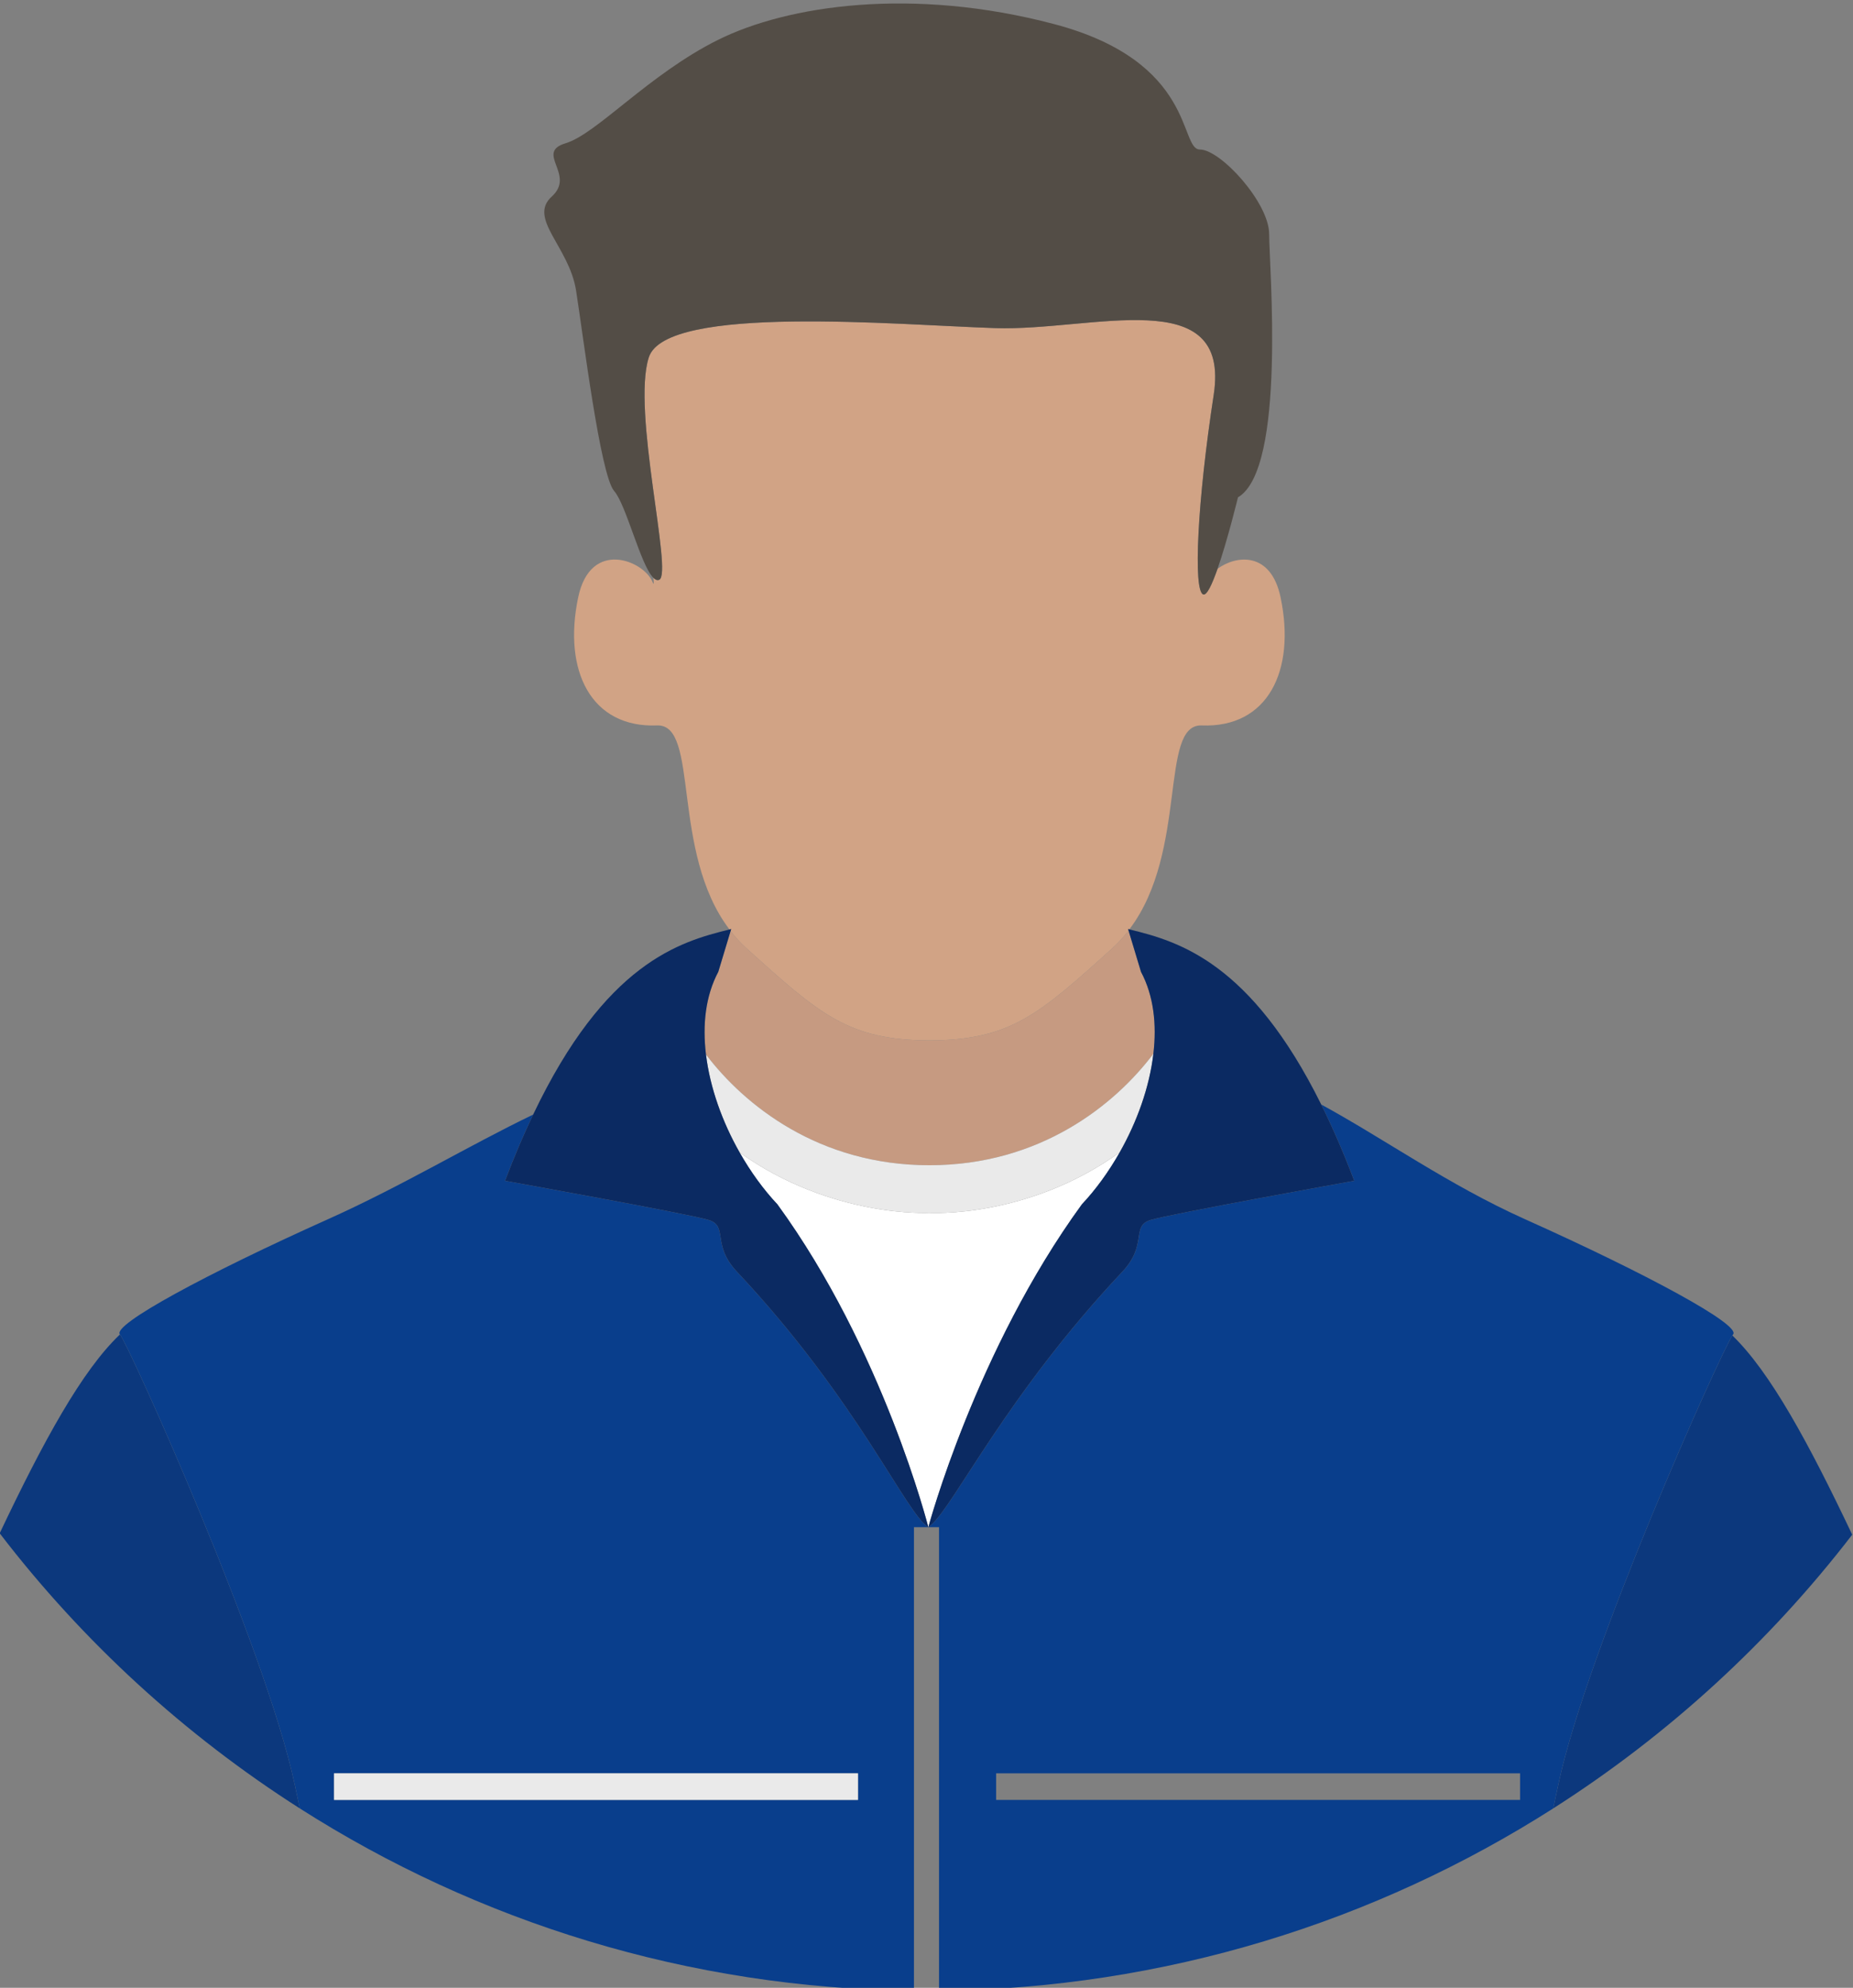 <?xml version="1.0" encoding="UTF-8" standalone="no"?>
<!-- Created with Inkscape (http://www.inkscape.org/) -->

<svg
   version="1.1"
   id="svg2"
   xml:space="preserve"
   width="142.265"
   height="152.607"
   viewBox="0 0 142.265 152.607"
   xmlns="http://www.w3.org/2000/svg"
   xmlns:svg="http://www.w3.org/2000/svg"><rect x="0" y="0" width="142.265" height="152.607" fill="#808080" stroke="none"/><defs
     id="defs6" /><g
     id="g8"
     transform="matrix(1.333,0,0,-1.333,-97.899,1064.986)"><g
       id="g10"
       transform="scale(0.1)"><path
         d="m 1732.2,7220.24 c -7.43,-11.54 -83.69,-181.05 -100.21,-258.42 -1.03,-4.8 -2,-9.37 -2.97,-13.95 66.19,42.21 124.48,95.62 172.21,157.65 -25.03,52.77 -47.18,93.6 -69.03,114.72"
         style="fill:#0c387d;fill-opacity:1;fill-rule:nonzero;stroke:none"
         id="path588" /><path
         d="m 1269.72,7318.3 c 64.07,0 107.02,35.03 129.01,64.2 1.99,16.95 0.19,33.39 -7.14,47.19 l -7.17,23.77 c -2.75,-3.53 -5.72,-6.93 -9.16,-10.04 -42.51,-38.4 -58.86,-53.05 -105.54,-53.24 -46.68,0.19 -63.04,14.84 -105.55,53.24 -3.35,3.03 -6.26,6.33 -8.95,9.76 l -7.09,-23.49 c -7.39,-13.92 -9.16,-30.52 -7.1,-47.62 22.1,-29.08 64.93,-63.77 128.69,-63.77"
         style="fill:#c69a81;fill-opacity:1;fill-rule:nonzero;stroke:none"
         id="path590" /><path
         d="m 1155.56,7454.32 -0.34,-1.14 c 2.69,-3.43 5.6,-6.73 8.95,-9.76 42.51,-38.4 58.87,-53.05 105.55,-53.24 46.68,0.19 63.03,14.84 105.54,53.24 3.44,3.11 6.41,6.51 9.16,10.04 l -0.26,0.86 0.74,-0.18 0.28,0.39 c 33.68,44.83 16.8,118.02 41.4,117.06 37.89,-1.49 54.32,31.33 45.41,73.78 -5.56,26.51 -25.46,24.42 -36.3,16.44 -3.09,-8.81 -6.12,-15.42 -8.2,-14.79 -5.99,1.81 -3.39,53.93 5.98,114.95 9.98,64.97 -69.85,36.65 -125.74,38.45 -55.89,1.81 -189.62,13.88 -199.6,-16.8 -9.98,-30.68 13.97,-124.53 5.99,-128.13 -1.09,-0.5 -2.22,-0.01 -3.38,1.12 0.38,-3.28 0.3,-4.35 -0.46,-2.44 -4.9,12.19 -35.7,25.21 -42.84,-8.8 -8.9,-42.45 7.53,-75.27 45.42,-73.78 24.67,0.97 7.6,-72.69 41.7,-117.48 l 0.02,-0.03 0.98,0.24"
         style="fill:#d1a385;fill-opacity:1;fill-rule:nonzero;stroke:none"
         id="path596" /><path
         d="m 1114.12,7655.49 c 7.98,3.6 -15.97,97.45 -5.99,128.13 9.98,30.68 143.71,18.61 199.6,16.8 55.89,-1.8 135.72,26.52 125.74,-38.45 -9.37,-61.02 -11.97,-113.14 -5.98,-114.95 2.08,-0.63 5.11,5.98 8.2,14.79 5.8,16.59 11.76,41.16 11.76,41.16 27.94,16.24 17.96,133.55 17.96,151.6 0,18.04 -27.94,48.72 -39.92,48.72 -11.97,0 -2,50.54 -83.83,72.2 -81.84,21.65 -153.69,10.82 -193.61,-9.03 -39.92,-19.85 -69.86,-54.14 -87.82,-59.56 -17.97,-5.41 5.99,-18.04 -7.99,-30.68 -13.97,-12.63 9.98,-28.87 13.98,-54.14 3.99,-25.27 13.97,-106.48 21.95,-115.5 6.89,-7.79 15.27,-42.84 22.57,-49.97 1.16,-1.13 2.29,-1.62 3.38,-1.12"
         style="fill:#534d46;fill-opacity:1;fill-rule:nonzero;stroke:none"
         id="path598" /><path
         d="m 1357.54,7295.77 c 7.97,8.47 15.42,18.72 21.78,29.94 -53.2,-38.35 -109.6,-34.84 -109.6,-34.84 0,0 -56.26,-3.15 -109.28,34.75 6.35,-11.18 13.79,-21.4 21.74,-29.85 61.08,-83.89 86.92,-185.93 86.93,-185.94 0,0.01 27.35,102.05 88.43,185.94"
         style="fill:#ffffff;fill-opacity:1;fill-rule:nonzero;stroke:none"
         id="path602" /><path
         d="m 1269.72,7290.87 c 0,0 56.4,-3.51 109.6,34.84 9.97,17.57 17.15,37.51 19.41,56.79 -21.99,-29.17 -64.94,-64.2 -129.01,-64.2 -63.76,0 -106.59,34.69 -128.69,63.77 2.32,-19.18 9.49,-38.98 19.41,-56.45 53.02,-37.9 109.28,-34.75 109.28,-34.75"
         style="fill:#eaeaea;fill-opacity:1;fill-rule:nonzero;stroke:none"
         id="path606" /><path
         d="m 803.508,7220.84 v 0 c -21.938,-20.83 -44.156,-61.62 -69.262,-114.51 47.848,-62.39 106.387,-116.08 172.879,-158.48 -0.988,4.59 -1.973,9.17 -3,13.97 -16.848,78.86 -95.805,253.56 -100.617,259.02"
         style="fill:#0c387d;fill-opacity:1;fill-rule:nonzero;stroke:none"
         id="path608" /><path
         d="m 1609.93,6952.75 h -301.78 v 15.33 h 301.78 z m 122.27,267.49 0.4,0.6 c 4.82,5.47 -50.08,35.11 -119.87,66.39 -43.81,19.64 -80.98,46.23 -117.32,66.04 6.37,-12.85 12.73,-27.38 19.01,-43.94 0,0 -105.88,-19.04 -117.3,-22.56 -11.43,-3.51 -1.56,-14.15 -16.25,-29.77 -66.77,-71.04 -96.46,-133.96 -110.14,-145.83 l -1.62,-1.33 v -0.01 h 6.16 v -266.99 c 130.14,1.37 251.34,39.73 353.75,105.03 0.97,4.58 1.94,9.15 2.97,13.95 16.52,77.37 92.78,246.88 100.21,258.42"
         style="fill:#093e8c;fill-opacity:1;fill-rule:nonzero;stroke:none"
         id="path610" /><path
         d="m 926.813,6952.75 v 15.33 H 1228.6 v -15.33 z m 334.017,157.08 h 8.28 -0.01 c -12.91,7.98 -40.78,73.26 -110.25,147.17 -14.69,15.62 -4.82,26.26 -16.25,29.77 -11.43,3.52 -117.3,22.56 -117.3,22.56 5.35,14.12 10.76,26.73 16.19,38.13 -37.04,-17.8 -75.474,-41.11 -118.115,-60.23 -69.781,-31.28 -124.676,-60.92 -119.867,-66.39 v 0 c 4.812,-5.46 83.769,-180.16 100.617,-259.02 1.027,-4.8 2.012,-9.38 3,-13.97 102.405,-65.29 223.585,-103.64 353.705,-105.01 v 266.99"
         style="fill:#093e8c;fill-opacity:1;fill-rule:nonzero;stroke:none"
         id="path616" /><path
         d="M 1228.6,6968.08 H 926.813 v -15.33 H 1228.6 v 15.33"
         style="fill:#eaeaea;fill-opacity:1;fill-rule:nonzero;stroke:none"
         id="path618" /><path
         d="m 1025.3,7309.33 c 0,0 105.87,-19.04 117.3,-22.56 11.43,-3.51 1.56,-14.15 16.25,-29.77 69.47,-73.91 97.34,-139.19 110.25,-147.17 h 0.01 v 0 c -0.01,0.01 -25.85,102.05 -86.93,185.94 -7.95,8.45 -15.39,18.67 -21.74,29.85 -9.92,17.47 -17.09,37.27 -19.41,56.45 -2.06,17.1 -0.29,33.7 7.1,47.62 l 7.09,23.49 0.34,1.14 -0.98,-0.24 -0.03,-0.01 c -28.69,-7.04 -71.42,-19.2 -113.06,-106.61 -5.43,-11.4 -10.84,-24.01 -16.19,-38.13"
         style="fill:#0b2a62;fill-opacity:1;fill-rule:nonzero;stroke:none"
         id="path624" /><path
         d="m 1384.16,7454.32 0.26,-0.86 7.17,-23.77 c 7.33,-13.8 9.13,-30.24 7.14,-47.19 -2.26,-19.28 -9.44,-39.22 -19.41,-56.79 -6.36,-11.22 -13.81,-21.47 -21.78,-29.94 -61.08,-83.89 -88.43,-185.93 -88.43,-185.94 v 0 0.01 l 1.62,1.33 c 13.68,11.87 43.37,74.79 110.14,145.83 14.69,15.62 4.82,26.26 16.25,29.77 11.42,3.52 117.3,22.56 117.3,22.56 -6.28,16.56 -12.64,31.09 -19.01,43.94 -40.69,82.04 -82.09,93.89 -110.13,100.77 l -0.38,0.1 -0.74,0.18"
         style="fill:#0b2a62;fill-opacity:1;fill-rule:nonzero;stroke:none"
         id="path626" /></g></g></svg>
